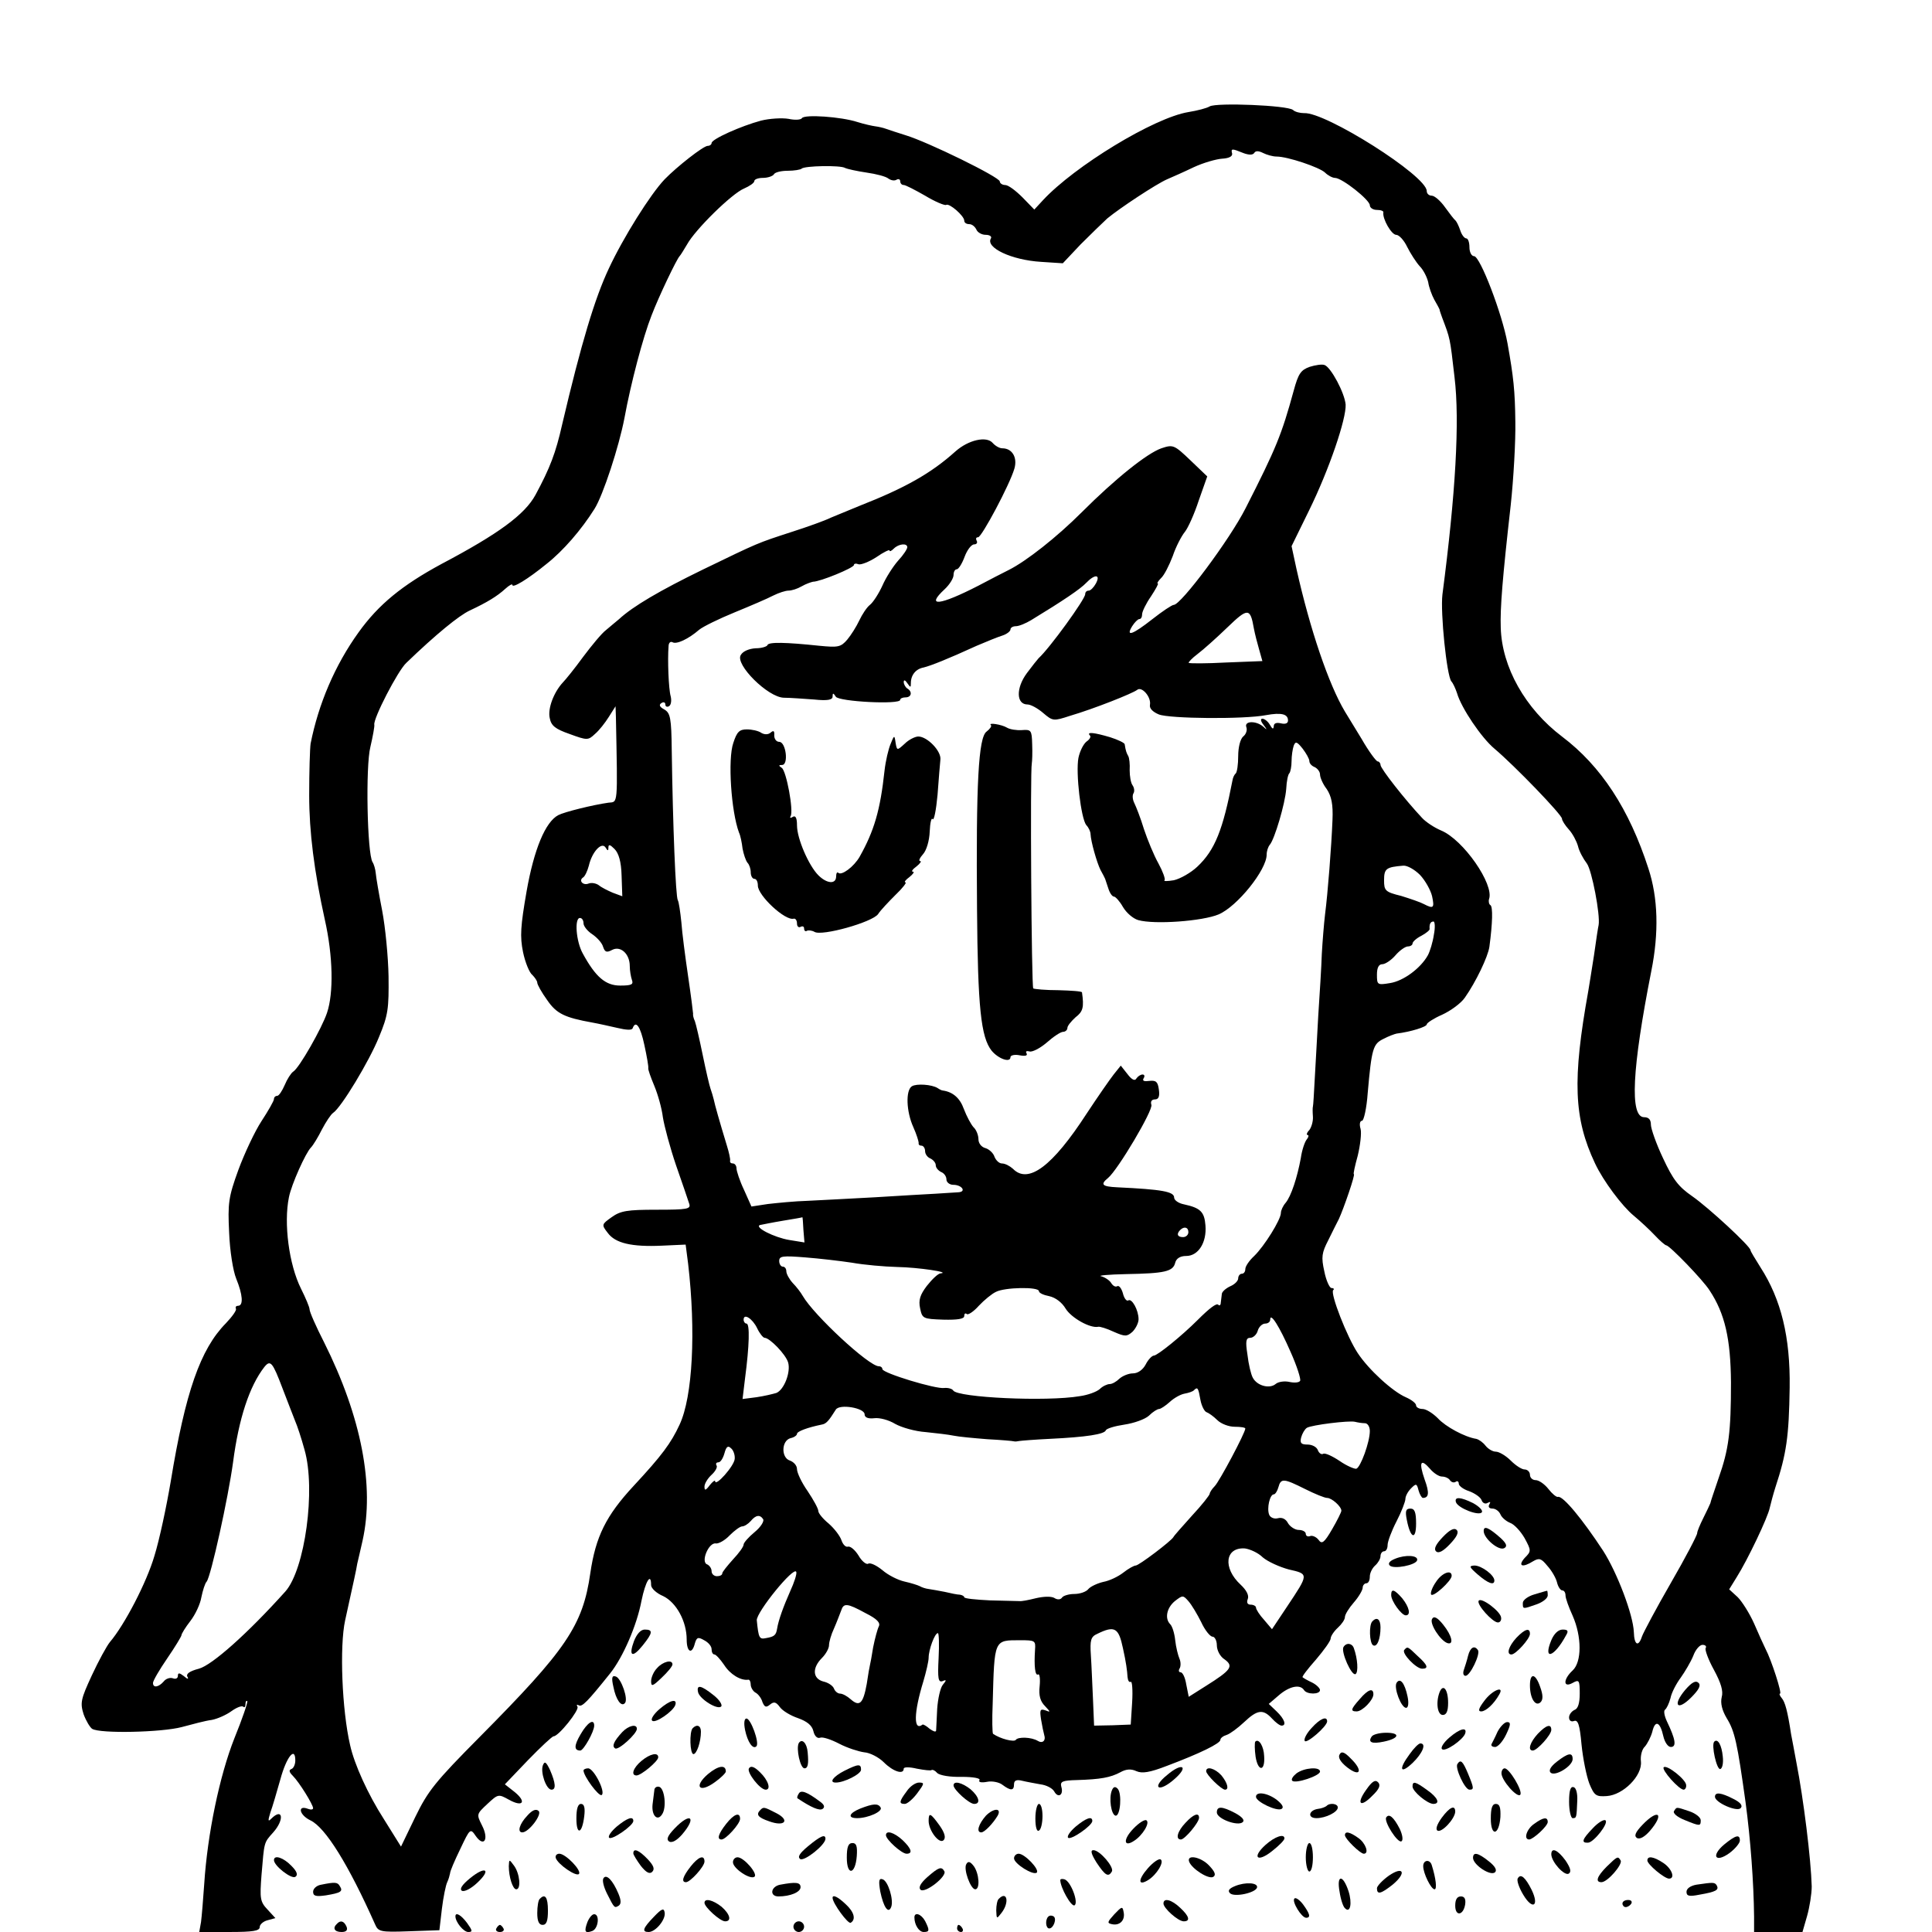 <?xml version="1.0" standalone="no"?>
<!DOCTYPE svg PUBLIC "-//W3C//DTD SVG 20010904//EN"
 "http://www.w3.org/TR/2001/REC-SVG-20010904/DTD/svg10.dtd">
<svg version="1.0" xmlns="http://www.w3.org/2000/svg"
 width="543pt" height="543pt" viewBox="0 0 543 543"
 preserveAspectRatio="xMidYMid meet">
<g transform="translate(0,543) scale(0.1,-0.1)"
fill="#000000" stroke="none">
<path d="M3400 5131 c-8 -5 -35 -12 -60 -16 -97 -16 -320 -152 -409 -248 l-24
-26 -33 34 c-19 19 -40 35 -49 35 -8 0 -15 5 -15 10 0 12 -202 111 -265 130
-22 7 -47 15 -55 18 -8 3 -22 6 -30 7 -8 1 -31 6 -50 12 -46 15 -149 22 -156
11 -3 -5 -20 -6 -38 -2 -18 3 -53 1 -77 -5 -56 -15 -139 -52 -139 -63 0 -4 -5
-8 -11 -8 -12 0 -86 -58 -121 -94 -40 -42 -116 -163 -157 -251 -39 -83 -77
-208 -131 -438 -18 -80 -34 -122 -75 -198 -30 -55 -103 -109 -264 -194 -111
-60 -177 -114 -233 -192 -67 -93 -113 -202 -135 -313 -2 -14 -4 -79 -4 -145 0
-103 14 -214 44 -350 23 -102 25 -206 6 -262 -14 -42 -78 -155 -95 -165 -6 -4
-17 -21 -24 -38 -7 -16 -16 -30 -21 -30 -5 0 -9 -4 -9 -9 0 -5 -16 -33 -35
-62 -19 -29 -48 -91 -65 -137 -28 -77 -30 -94 -26 -176 2 -52 11 -108 20 -130
18 -44 21 -76 5 -76 -5 0 -8 -3 -6 -8 3 -4 -10 -22 -28 -41 -72 -73 -114 -194
-155 -444 -12 -71 -32 -165 -46 -210 -22 -75 -84 -194 -125 -242 -9 -11 -32
-53 -51 -94 -31 -67 -33 -77 -23 -109 7 -19 18 -37 24 -41 22 -14 196 -10 252
5 30 8 67 18 84 20 16 3 41 14 56 25 14 10 29 16 33 12 3 -3 6 0 6 7 0 7 2 11
5 9 2 -3 -14 -50 -36 -104 -42 -106 -76 -270 -85 -410 -3 -44 -7 -92 -9 -107
l-5 -28 85 0 c66 0 85 3 85 14 0 7 10 16 22 19 l22 6 -22 24 c-21 22 -22 31
-17 97 8 94 6 90 33 120 32 36 27 71 -6 38 -9 -9 -9 -5 -2 18 6 16 18 58 28
93 17 63 42 94 42 53 0 -11 -5 -22 -11 -24 -8 -3 -6 -9 4 -19 18 -18 57 -81
57 -91 0 -4 -6 -5 -14 -2 -31 12 -25 -17 6 -32 43 -20 108 -126 182 -292 9
-21 14 -23 95 -20 l86 3 7 60 c4 33 11 67 15 75 4 8 7 20 8 25 0 6 13 36 29
69 27 57 28 58 43 36 23 -33 38 -10 18 29 -16 32 -16 32 15 61 30 28 31 28 60
12 39 -22 51 -7 17 21 l-28 22 65 68 c36 37 68 67 72 67 14 0 73 74 67 83 -3
6 -2 7 4 4 9 -5 24 10 88 90 36 45 75 135 88 204 11 54 27 81 27 44 0 -9 15
-23 34 -31 37 -18 66 -71 66 -122 0 -36 15 -43 23 -11 5 17 9 19 26 9 12 -6
21 -17 21 -25 0 -8 3 -15 8 -15 4 0 16 -13 27 -29 17 -27 47 -45 68 -42 4 1 7
-6 7 -14 0 -7 6 -18 13 -22 8 -4 17 -16 20 -27 6 -14 10 -16 21 -7 11 9 17 8
28 -7 7 -10 30 -24 51 -31 25 -9 39 -20 43 -36 3 -14 11 -22 19 -19 7 3 31 -5
54 -17 23 -12 55 -22 70 -24 16 -1 41 -14 55 -28 26 -26 56 -36 56 -18 0 5 16
5 37 0 21 -4 39 -6 41 -4 3 2 10 -1 16 -8 7 -7 37 -12 69 -11 33 0 53 -4 50
-9 -4 -6 5 -8 21 -5 14 3 34 -1 43 -8 24 -18 33 -17 33 1 0 11 7 14 23 10 12
-3 35 -7 51 -10 17 -2 34 -11 39 -20 11 -20 27 -10 20 13 -4 15 3 18 44 19 66
2 94 7 122 22 16 9 30 10 45 3 16 -7 37 -4 86 15 93 35 150 63 150 73 0 5 8
11 18 14 9 3 31 19 49 36 37 35 53 37 78 10 10 -11 22 -20 27 -20 15 0 8 19
-14 40 l-22 21 28 24 c30 26 60 32 71 15 8 -13 45 -13 45 0 0 5 -10 15 -22 21
-13 6 -25 13 -27 15 -2 2 15 24 38 50 22 26 41 52 41 59 0 6 9 20 20 30 11 10
20 23 20 30 0 7 11 25 25 41 14 16 25 35 25 42 0 6 5 12 10 12 6 0 10 8 10 19
0 10 7 24 15 31 8 7 15 19 15 26 0 8 5 14 10 14 6 0 10 8 10 18 0 9 11 39 25
66 14 27 25 56 25 63 0 8 7 21 16 30 14 14 16 14 21 -6 3 -11 9 -21 12 -21 17
0 19 14 5 52 -17 49 -11 60 15 30 10 -12 25 -22 34 -22 9 0 19 -5 22 -10 4 -6
11 -8 16 -5 5 4 9 1 9 -5 0 -6 13 -16 29 -21 16 -6 32 -17 35 -25 3 -9 11 -12
17 -8 8 4 9 3 5 -4 -4 -7 -1 -12 9 -12 8 0 18 -7 22 -16 3 -8 15 -19 27 -24
12 -4 30 -24 41 -43 19 -35 19 -37 0 -56 -20 -23 -6 -28 24 -9 17 10 23 8 40
-13 12 -13 24 -34 27 -46 3 -13 10 -23 15 -23 5 0 9 -6 9 -14 0 -8 9 -33 20
-57 26 -59 26 -130 0 -154 -27 -25 -27 -50 0 -35 18 10 20 8 20 -30 0 -27 -5
-43 -15 -46 -8 -4 -15 -13 -15 -21 0 -9 6 -13 14 -10 11 4 16 -10 21 -66 4
-40 14 -89 22 -110 14 -34 19 -37 49 -35 46 3 100 57 96 97 -2 16 3 35 11 42
7 8 17 27 21 42 8 34 22 28 31 -13 4 -17 13 -30 21 -30 17 0 13 22 -11 72 -7
15 -10 30 -5 33 4 3 11 17 15 32 3 16 17 42 29 58 12 17 28 44 35 61 6 17 18
31 26 31 8 0 12 -4 9 -9 -3 -4 7 -32 23 -61 20 -37 27 -60 22 -77 -4 -17 1
-37 14 -59 23 -37 30 -71 53 -236 14 -104 23 -226 24 -322 l0 -43 68 0 68 0
13 45 c7 25 13 62 13 83 -2 76 -23 246 -43 348 -5 28 -12 64 -15 80 -10 66
-17 90 -26 101 -6 7 -8 13 -5 13 6 0 -24 94 -41 126 -5 10 -20 43 -32 71 -13
29 -34 62 -46 74 l-24 22 21 34 c31 49 88 169 93 195 3 13 10 39 16 58 31 94
38 142 40 280 2 142 -24 248 -82 338 -15 24 -28 45 -28 48 0 11 -118 120 -164
152 -39 27 -54 47 -82 107 -19 40 -34 83 -34 94 0 14 -6 21 -19 21 -41 0 -34
136 20 410 22 109 19 207 -8 289 -54 167 -133 288 -243 371 -103 78 -169 195
-172 306 -2 54 5 141 28 344 8 74 14 180 13 235 -1 87 -5 125 -22 220 -15 83
-77 245 -94 245 -7 0 -13 11 -13 25 0 14 -4 25 -9 25 -5 0 -13 10 -17 23 -4
12 -10 24 -13 27 -4 3 -17 20 -30 38 -12 17 -29 32 -37 32 -8 0 -14 6 -14 13
0 43 -285 223 -345 219 -10 0 -25 3 -31 9 -16 13 -214 21 -234 10z m94 -131
c16 -6 27 -6 31 0 4 7 13 6 25 0 10 -5 27 -10 38 -10 31 0 120 -30 136 -45 8
-8 21 -15 28 -15 20 0 98 -62 98 -77 0 -7 9 -13 20 -13 11 0 19 -3 18 -7 -3
-18 23 -63 36 -63 8 0 22 -15 31 -34 9 -18 25 -43 35 -54 11 -11 21 -32 24
-45 2 -14 10 -36 17 -49 7 -12 14 -25 15 -28 0 -3 4 -13 7 -22 23 -61 22 -55
35 -168 15 -123 3 -328 -34 -611 -6 -51 12 -227 25 -244 5 -5 12 -21 16 -33
12 -42 69 -126 105 -156 58 -49 190 -186 190 -197 0 -5 9 -19 19 -30 11 -12
22 -33 26 -47 3 -14 15 -36 25 -49 14 -19 38 -144 33 -173 -1 -3 -7 -41 -13
-85 -7 -44 -14 -89 -16 -100 -45 -250 -41 -358 19 -485 23 -49 76 -120 109
-147 18 -15 45 -40 59 -55 14 -15 29 -28 32 -28 9 0 104 -98 122 -127 43 -65
59 -136 60 -258 0 -140 -6 -188 -35 -270 -11 -33 -22 -64 -23 -70 -2 -5 -11
-24 -20 -42 -9 -18 -17 -37 -17 -42 0 -6 -33 -69 -74 -140 -41 -71 -77 -139
-81 -150 -10 -31 -22 -25 -23 12 -2 49 -47 167 -86 228 -59 90 -113 155 -127
152 -4 -2 -17 9 -27 22 -11 14 -27 25 -36 25 -9 0 -16 7 -16 15 0 8 -7 15 -15
15 -8 0 -25 11 -39 25 -14 14 -33 25 -42 25 -9 0 -22 8 -29 17 -7 9 -18 17
-26 19 -32 5 -86 34 -108 58 -14 14 -33 26 -43 26 -10 0 -18 5 -18 10 0 6 -13
16 -29 23 -37 16 -104 77 -135 124 -30 45 -78 168 -69 177 4 3 1 6 -5 6 -5 0
-15 21 -20 47 -9 40 -7 52 11 87 11 23 25 50 30 60 13 28 47 126 42 126 -2 0
3 23 11 52 7 29 11 63 8 75 -4 13 -2 23 4 23 5 0 13 35 16 78 11 125 15 138
44 152 15 8 32 14 37 15 40 5 85 19 85 26 0 4 20 17 43 27 24 11 53 32 64 48
31 44 65 115 69 143 9 67 10 112 3 117 -4 2 -6 10 -4 17 15 41 -72 167 -135
193 -19 8 -43 24 -53 35 -48 51 -117 139 -117 149 0 5 -4 10 -8 10 -4 0 -25
28 -45 63 -21 34 -42 69 -47 77 -46 77 -98 231 -136 400 l-14 65 49 100 c57
116 105 258 103 298 -3 33 -41 104 -59 111 -7 3 -26 0 -42 -5 -25 -9 -32 -19
-45 -67 -34 -124 -49 -161 -135 -330 -45 -89 -182 -272 -202 -272 -5 0 -32
-18 -60 -40 -56 -44 -76 -51 -57 -20 7 11 16 20 20 20 5 0 8 6 8 14 0 7 11 30
25 50 13 20 22 36 19 36 -3 0 1 7 9 15 9 8 23 36 33 62 9 27 25 57 34 68 9 11
27 51 39 88 l24 68 -47 45 c-46 44 -49 45 -82 34 -40 -14 -129 -85 -224 -180
-69 -69 -155 -137 -205 -162 -16 -8 -55 -28 -85 -44 -109 -56 -150 -61 -95
-10 14 13 25 31 25 40 0 9 4 16 9 16 5 0 15 16 22 35 7 19 19 35 27 35 7 0 10
5 7 10 -3 6 -2 10 4 10 10 0 89 148 102 193 9 31 -6 57 -34 57 -8 0 -20 7 -27
15 -17 20 -68 9 -105 -24 -68 -61 -140 -102 -270 -153 -27 -11 -63 -26 -80
-33 -16 -8 -66 -26 -110 -40 -98 -32 -91 -29 -250 -106 -121 -59 -196 -103
-235 -139 -10 -8 -26 -22 -37 -31 -12 -9 -40 -43 -64 -75 -24 -33 -50 -65 -57
-72 -26 -28 -43 -74 -37 -100 4 -22 16 -31 56 -45 49 -18 52 -18 71 0 12 10
29 32 39 48 l19 30 1 -30 c5 -254 6 -238 -21 -241 -43 -6 -124 -26 -141 -35
-36 -19 -68 -95 -89 -214 -17 -98 -19 -127 -10 -171 6 -29 18 -58 26 -64 7 -7
14 -17 14 -22 0 -5 12 -27 28 -49 26 -38 49 -49 127 -63 17 -3 48 -10 70 -15
25 -6 41 -7 43 -1 9 24 22 5 33 -47 7 -32 12 -61 11 -65 -1 -4 7 -26 17 -50
10 -24 21 -63 24 -88 4 -25 20 -85 37 -135 17 -49 34 -98 37 -108 5 -15 -4
-17 -92 -17 -82 0 -101 -3 -126 -21 -28 -20 -29 -21 -11 -44 21 -29 67 -40
153 -36 l66 3 7 -54 c22 -189 13 -373 -24 -452 -24 -52 -50 -87 -129 -172 -78
-84 -107 -143 -122 -246 -21 -147 -68 -215 -310 -459 -126 -127 -146 -152
-182 -226 l-40 -83 -48 77 c-45 70 -83 154 -95 208 -23 99 -30 278 -14 351 25
114 31 140 34 159 3 11 9 40 15 65 34 153 -3 347 -108 557 -23 45 -41 86 -41
93 0 6 -11 32 -24 58 -34 68 -49 184 -34 257 7 36 47 125 62 140 6 6 20 29 31
51 11 21 25 42 31 46 23 15 102 146 129 213 26 62 28 81 27 171 -1 55 -9 138
-18 185 -9 46 -17 93 -18 105 -1 11 -5 25 -9 31 -15 24 -20 269 -6 324 7 30
12 58 11 62 -4 16 66 152 90 174 83 80 148 133 178 147 49 23 77 40 100 61 11
10 20 15 20 11 0 -10 42 15 96 59 47 37 98 96 135 155 24 38 69 176 84 255 18
98 52 227 76 288 21 55 71 159 79 167 3 3 12 18 21 33 23 42 126 143 160 157
16 7 29 16 29 21 0 5 11 9 24 9 14 0 28 5 31 10 3 6 21 10 39 10 18 0 36 3 39
6 8 8 109 10 122 2 6 -3 33 -9 60 -13 28 -4 55 -11 62 -17 7 -5 17 -7 23 -3 5
3 10 1 10 -4 0 -6 4 -11 10 -11 5 0 32 -14 60 -30 28 -17 55 -28 59 -26 9 6
51 -31 51 -44 0 -6 6 -10 14 -10 8 0 16 -7 20 -15 3 -8 15 -15 26 -15 12 0 18
-5 15 -10 -16 -26 58 -61 141 -66 l61 -4 50 53 c28 28 62 61 75 73 35 29 138
97 168 110 14 6 48 21 75 34 28 13 64 23 80 24 18 1 29 6 28 14 -4 15 -1 15
31 2z m-944 -1108 c0 -5 -11 -22 -26 -38 -14 -16 -34 -47 -44 -70 -10 -22 -26
-47 -35 -54 -9 -7 -22 -27 -30 -44 -8 -17 -23 -41 -34 -54 -18 -21 -26 -22
-78 -17 -95 10 -143 11 -146 2 -1 -4 -16 -9 -33 -9 -18 -1 -36 -8 -42 -19 -17
-26 76 -119 121 -120 18 0 56 -3 85 -5 38 -4 52 -1 52 8 0 11 2 11 9 0 8 -14
181 -23 181 -9 0 4 7 7 15 7 17 0 20 16 5 25 -5 3 -10 12 -10 18 0 7 4 6 10
-3 9 -13 10 -13 10 0 0 23 14 40 36 44 20 5 66 23 149 61 28 12 60 25 73 29
12 4 22 12 22 17 0 5 7 9 15 9 9 0 28 8 43 17 92 56 139 88 155 105 24 25 41
24 27 -2 -6 -11 -15 -20 -20 -20 -6 0 -10 -4 -10 -10 0 -14 -100 -152 -131
-180 -3 -3 -18 -22 -33 -42 -31 -42 -30 -88 2 -88 9 0 29 -11 44 -24 27 -23
29 -23 75 -8 68 20 176 63 189 73 13 11 40 -20 36 -42 -2 -10 8 -20 25 -27 30
-12 239 -14 301 -2 44 8 62 3 62 -15 0 -8 -7 -11 -20 -8 -13 3 -20 0 -20 -8
-1 -10 -4 -8 -11 4 -5 9 -15 17 -21 17 -6 0 -5 -7 3 -17 11 -15 11 -16 -1 -5
-20 17 -54 16 -47 -2 3 -8 -1 -20 -9 -26 -8 -7 -14 -30 -14 -55 0 -23 -3 -45
-7 -49 -4 -3 -8 -12 -9 -19 -27 -139 -49 -196 -99 -243 -18 -17 -48 -34 -66
-38 -18 -3 -30 -3 -26 0 3 3 -5 25 -17 47 -13 23 -31 67 -41 97 -9 30 -22 63
-27 73 -5 10 -6 22 -2 28 3 5 2 15 -3 22 -5 7 -8 26 -8 42 1 17 -1 35 -4 40
-5 9 -7 14 -10 33 0 4 -19 13 -41 20 -44 13 -67 16 -57 5 4 -3 0 -11 -9 -17
-9 -7 -19 -27 -23 -46 -8 -42 7 -170 22 -189 7 -7 12 -19 12 -25 1 -22 18 -81
28 -101 6 -11 12 -22 13 -25 1 -3 5 -15 9 -27 4 -13 11 -23 16 -23 4 0 16 -13
25 -29 10 -17 29 -33 43 -37 46 -13 181 -3 226 16 52 22 135 125 135 168 0 10
4 22 9 28 13 15 43 115 46 157 1 21 5 41 9 44 3 4 6 19 6 34 0 15 3 34 6 43 5
13 9 12 25 -8 10 -13 19 -29 19 -35 0 -7 7 -14 15 -17 8 -4 15 -13 15 -21 0
-8 8 -27 19 -41 13 -20 18 -42 16 -87 -3 -74 -13 -204 -21 -266 -3 -25 -7 -75
-9 -110 -1 -35 -6 -113 -10 -174 -3 -60 -8 -141 -10 -180 -2 -38 -4 -72 -5
-75 -1 -3 -1 -15 0 -28 1 -13 -4 -30 -10 -38 -7 -7 -9 -14 -5 -14 4 0 3 -6 -2
-12 -6 -7 -14 -31 -17 -53 -10 -54 -27 -107 -43 -126 -7 -8 -13 -21 -13 -28 0
-19 -47 -94 -75 -121 -14 -13 -25 -29 -25 -37 0 -7 -4 -13 -10 -13 -5 0 -10
-6 -10 -13 0 -7 -10 -17 -22 -22 -13 -6 -24 -16 -24 -22 -1 -7 -2 -18 -3 -25
0 -6 -4 -9 -7 -5 -5 5 -24 -9 -58 -43 -44 -44 -113 -100 -123 -100 -5 0 -16
-11 -23 -25 -8 -15 -22 -25 -36 -25 -12 0 -29 -7 -38 -15 -8 -8 -20 -15 -27
-15 -7 0 -20 -6 -28 -14 -9 -8 -34 -17 -56 -20 -94 -16 -344 -4 -356 16 -3 5
-15 8 -25 7 -23 -4 -174 42 -174 53 0 4 -4 8 -10 8 -28 0 -183 144 -214 198
-5 9 -18 26 -28 36 -10 11 -18 26 -18 33 0 7 -4 13 -10 13 -5 0 -10 7 -10 16
0 14 10 15 73 10 39 -3 99 -10 132 -15 33 -6 90 -11 127 -12 58 -1 153 -15
121 -18 -7 -1 -23 -16 -38 -35 -19 -25 -24 -40 -19 -63 6 -29 8 -30 65 -32 40
-1 59 2 59 10 0 7 3 9 7 6 3 -4 19 6 34 23 15 16 37 34 48 39 24 13 121 15
121 2 0 -5 13 -11 29 -14 18 -4 36 -18 46 -35 16 -26 69 -56 92 -51 4 1 24 -5
43 -14 32 -14 37 -14 53 0 9 9 17 25 17 35 0 26 -19 60 -29 53 -5 -3 -12 7
-15 20 -4 14 -11 23 -16 20 -5 -3 -12 1 -17 9 -4 7 -17 16 -28 19 -11 2 21 5
70 6 108 2 132 7 138 32 3 12 14 19 31 19 34 0 58 38 54 86 -3 38 -14 49 -60
59 -16 3 -28 12 -28 19 0 17 -34 23 -160 29 -43 2 -48 8 -26 26 28 23 128 192
122 206 -3 9 1 15 10 15 10 0 14 8 11 28 -3 22 -8 26 -27 24 -14 -2 -20 0 -16
7 4 6 3 11 -3 11 -5 0 -13 -5 -17 -11 -4 -8 -13 -4 -25 12 l-19 24 -20 -25
c-11 -14 -45 -63 -76 -110 -96 -148 -164 -199 -207 -155 -9 8 -22 15 -31 15
-8 0 -17 9 -21 19 -3 10 -15 21 -25 24 -12 3 -20 14 -20 25 0 11 -6 27 -14 34
-7 8 -19 30 -27 51 -11 31 -31 48 -59 52 -3 0 -9 3 -15 7 -16 10 -59 13 -72 5
-18 -11 -16 -71 4 -115 9 -20 15 -40 15 -44 -1 -5 2 -8 8 -8 5 0 10 -7 10 -15
0 -9 7 -18 15 -21 8 -4 15 -12 15 -19 0 -7 7 -15 15 -19 8 -3 15 -12 15 -21 0
-8 9 -15 19 -15 25 0 38 -20 14 -21 -10 -1 -38 -2 -63 -4 -25 -1 -101 -6 -170
-10 -69 -4 -154 -8 -190 -10 -36 -1 -86 -6 -112 -9 l-46 -7 -21 47 c-12 25
-21 53 -21 60 0 8 -5 14 -10 14 -6 0 -9 3 -8 8 1 4 -3 23 -9 42 -21 69 -34
115 -37 130 -2 8 -6 22 -9 30 -3 8 -13 51 -22 95 -9 44 -19 87 -22 95 -4 8 -6
18 -5 21 0 3 -6 51 -14 105 -8 54 -17 123 -19 152 -3 29 -7 57 -10 62 -6 9
-14 211 -17 420 -1 93 -4 106 -21 116 -13 7 -16 13 -8 18 6 4 11 2 11 -4 0 -6
5 -8 10 -5 6 3 8 16 5 28 -6 21 -9 104 -6 140 0 10 5 15 11 12 11 -7 45 9 75
35 11 9 56 31 100 49 44 18 93 39 108 47 16 8 35 14 43 14 9 0 25 5 37 12 12
7 27 12 32 13 20 0 115 39 115 47 0 4 6 5 13 2 7 -2 30 7 50 20 20 14 37 22
37 19 0 -4 5 -2 12 5 14 14 38 16 38 4z m974 -228 c3 -16 10 -43 15 -60 l9
-32 -102 -4 c-55 -3 -103 -3 -105 -1 -2 1 9 13 25 25 16 12 54 46 84 75 57 55
64 55 74 -3z m-1814 -616 c0 10 5 8 17 -4 12 -12 19 -36 20 -75 l2 -58 -27 10
c-14 6 -32 15 -39 21 -7 5 -19 8 -28 5 -16 -7 -30 8 -16 17 5 3 12 18 16 33 9
39 36 68 47 51 6 -10 8 -10 8 0z m2281 -77 c15 -16 30 -43 34 -60 7 -33 4 -36
-23 -22 -9 5 -38 15 -64 23 -45 11 -48 15 -48 44 0 33 6 37 54 41 11 1 32 -11
47 -26z m-2351 -136 c0 -8 11 -22 25 -31 13 -9 27 -24 30 -35 5 -15 10 -17 25
-9 24 13 50 -11 50 -45 0 -13 3 -30 6 -39 5 -13 -1 -16 -33 -16 -41 0 -69 24
-105 90 -19 34 -24 100 -8 100 6 0 10 -7 10 -15z m2390 -32 c-3 -21 -11 -47
-17 -58 -20 -36 -68 -72 -106 -78 -36 -6 -37 -5 -37 24 0 19 5 29 15 29 8 0
25 11 37 25 12 14 28 25 35 25 7 0 13 4 13 8 0 5 11 15 25 22 13 7 24 16 23
19 -1 13 2 21 11 21 4 0 5 -17 1 -37z m-1772 -829 l3 -36 -43 7 c-42 7 -99 36
-82 42 5 1 34 7 64 12 30 5 55 9 55 10 1 0 2 -15 3 -35z m1082 -7 c0 -8 -7
-14 -15 -14 -16 0 -19 9 -8 20 11 11 23 8 23 -6z m-1212 -270 c7 -15 17 -27
21 -27 14 0 59 -46 66 -69 8 -27 -11 -77 -33 -86 -10 -3 -35 -9 -56 -12 l-39
-5 7 58 c12 91 14 154 4 154 -4 0 -8 5 -8 11 0 19 25 3 38 -24z m1499 -66 c18
-40 30 -78 27 -82 -3 -5 -16 -6 -30 -3 -13 3 -31 1 -39 -6 -17 -14 -52 -5 -64
18 -5 9 -12 38 -15 65 -6 38 -4 47 8 47 8 0 18 9 21 20 3 11 13 20 21 20 8 0
14 5 14 11 0 22 26 -19 57 -90z m-2833 -103 c15 -40 32 -82 36 -93 5 -11 17
-47 26 -80 32 -112 1 -336 -54 -398 -106 -118 -206 -207 -243 -217 -27 -7 -37
-15 -32 -23 4 -7 0 -7 -10 2 -13 10 -17 10 -17 1 0 -7 -6 -10 -14 -7 -8 3 -20
-1 -26 -9 -14 -16 -30 -19 -30 -4 0 6 18 37 40 69 22 32 40 62 40 65 0 4 11
22 25 40 14 18 28 48 31 67 4 19 10 39 15 44 12 16 60 233 74 335 16 123 46
214 88 268 17 21 23 14 51 -60z m2580 -33 c3 -16 11 -32 17 -34 6 -2 20 -12
30 -22 11 -11 33 -19 49 -19 17 0 30 -2 30 -5 0 -12 -73 -149 -86 -162 -8 -8
-14 -18 -14 -21 0 -4 -22 -32 -50 -62 -27 -30 -51 -57 -52 -60 -6 -11 -97 -80
-106 -80 -5 0 -21 -9 -35 -20 -14 -11 -39 -23 -56 -26 -17 -4 -36 -13 -42 -20
-6 -8 -24 -14 -40 -14 -15 0 -31 -5 -34 -10 -4 -6 -13 -7 -22 -1 -9 5 -31 4
-52 -1 -20 -5 -40 -9 -46 -8 -5 0 -43 1 -82 2 -40 2 -73 5 -73 9 0 3 -6 6 -12
7 -7 0 -26 4 -43 8 -16 3 -37 7 -45 8 -9 1 -20 5 -25 8 -6 3 -25 9 -43 13 -18
4 -46 18 -62 32 -16 13 -34 22 -40 18 -5 -3 -18 7 -27 23 -10 16 -23 27 -30
25 -6 -2 -14 6 -18 18 -4 12 -20 33 -36 47 -16 13 -29 29 -29 35 0 7 -14 32
-30 56 -17 24 -30 52 -30 62 0 10 -9 20 -20 24 -25 8 -24 56 2 63 10 2 18 8
18 12 0 7 30 18 69 26 13 2 20 10 40 42 10 17 81 5 81 -13 0 -9 10 -13 27 -11
15 2 41 -5 59 -16 18 -10 56 -21 86 -23 29 -3 64 -7 78 -10 14 -3 57 -7 95
-10 39 -2 72 -5 75 -6 3 -1 10 0 15 1 6 1 44 4 85 6 104 5 154 13 158 24 2 5
25 12 52 16 27 4 58 15 69 25 11 11 24 19 29 19 4 0 18 9 30 20 12 11 30 21
41 23 11 2 24 6 27 10 10 10 12 6 18 -28z m462 -65 c8 0 14 -10 14 -22 0 -31
-26 -102 -38 -106 -5 -1 -27 8 -47 22 -21 14 -41 23 -46 20 -5 -3 -12 2 -15
10 -3 9 -16 16 -29 16 -18 0 -22 4 -18 20 3 11 10 23 16 27 13 8 118 21 135
17 8 -2 20 -4 28 -4z m-1771 -100 c-1 -20 -55 -80 -55 -63 0 4 -7 -1 -15 -11
-12 -16 -15 -16 -15 -4 0 8 9 23 20 33 11 10 17 22 14 26 -3 5 -1 9 5 9 6 0
13 11 17 25 5 19 10 23 18 15 7 -5 12 -19 11 -30z m1603 -85 c28 -14 55 -25
62 -25 13 0 40 -24 40 -36 0 -4 -12 -28 -26 -52 -22 -38 -29 -43 -38 -30 -6 8
-17 13 -23 11 -7 -3 -13 0 -13 6 0 6 -9 11 -20 11 -10 0 -24 9 -30 19 -6 12
-17 17 -28 14 -11 -3 -22 2 -25 10 -7 18 2 57 13 57 4 0 10 9 13 20 7 26 15
25 75 -5z m-1523 -85 c3 -6 -7 -22 -24 -36 -17 -14 -31 -30 -31 -35 0 -6 -13
-24 -30 -42 -16 -18 -30 -35 -30 -39 0 -5 -7 -8 -15 -8 -8 0 -15 6 -15 14 0 8
-6 16 -12 19 -20 6 4 63 24 59 8 -1 26 9 39 23 13 13 29 25 35 25 6 0 17 7 24
15 14 17 26 19 35 5z m1404 -107 c14 -12 47 -27 73 -34 57 -13 57 -12 -5 -105
l-42 -63 -22 26 c-13 14 -23 30 -23 35 0 4 -7 8 -15 8 -9 0 -12 6 -8 16 4 10
-4 25 -20 40 -51 47 -44 106 12 102 14 -2 37 -12 50 -25z m-1328 -95 c-19 -43
-33 -81 -37 -106 -3 -18 -8 -22 -31 -26 -19 -4 -21 0 -26 50 -2 22 105 154
111 136 2 -6 -6 -30 -17 -54z m1155 -87 c10 -22 25 -41 32 -41 6 0 12 -11 12
-24 0 -14 9 -32 22 -40 26 -19 18 -30 -52 -74 l-49 -31 -7 35 c-3 19 -10 34
-16 34 -5 0 -6 5 -3 10 4 6 4 19 0 28 -4 9 -10 33 -12 52 -2 19 -8 39 -14 45
-16 16 -10 46 13 65 22 17 23 17 38 0 9 -10 25 -37 36 -59z m-943 25 c32 -16
42 -27 37 -37 -4 -8 -11 -34 -16 -59 -4 -25 -8 -47 -9 -50 -1 -3 -5 -26 -9
-53 -10 -55 -20 -65 -45 -43 -10 9 -23 16 -30 16 -6 0 -14 6 -17 14 -3 8 -16
17 -30 20 -30 8 -32 38 -4 66 11 11 20 27 20 36 0 9 6 30 14 47 8 18 16 40 20
50 7 22 16 22 69 -7z m723 -98 c9 -40 12 -64 13 -81 1 -10 4 -16 9 -14 4 3 6
-23 4 -57 l-4 -63 -51 -2 -52 -1 -3 72 c-2 40 -4 96 -6 125 -3 44 0 53 18 61
49 24 60 17 72 -40z m-518 -28 c-3 -58 -1 -69 11 -65 11 5 12 3 1 -10 -7 -8
-14 -39 -16 -68 -1 -28 -3 -56 -3 -61 -1 -5 -8 -2 -18 5 -9 8 -18 13 -20 12
-26 -20 -25 33 2 121 8 27 15 57 15 67 0 22 17 69 26 69 3 0 4 -32 2 -70z
m271 23 c-3 -45 0 -75 9 -69 4 2 6 -13 4 -33 -3 -27 2 -43 15 -56 16 -17 16
-18 1 -12 -15 5 -16 1 -12 -26 3 -18 7 -37 9 -44 5 -15 -5 -24 -18 -16 -18 11
-56 12 -62 3 -5 -7 -44 3 -64 17 -2 1 -3 40 -1 85 5 182 3 178 78 178 41 0 43
-1 41 -27z"/>
<path d="M2785 3392 c3 -3 -3 -11 -12 -18 -23 -16 -30 -145 -27 -499 2 -277
11 -360 41 -398 19 -23 53 -35 53 -18 0 5 12 8 26 5 16 -3 23 -1 19 6 -3 5 0
7 8 5 7 -3 29 8 48 24 19 17 40 31 47 31 6 0 12 5 12 11 0 6 11 19 23 30 21
16 24 28 18 70 -1 3 -30 5 -66 6 -36 0 -68 3 -71 5 -5 5 -9 612 -4 633 1 6 2
29 1 53 -1 40 -3 42 -29 40 -15 -1 -34 2 -42 7 -15 9 -54 15 -45 7z"/>
<path d="M2061 3342 c-16 -46 -6 -193 16 -252 4 -8 8 -28 10 -45 3 -16 9 -34
14 -40 5 -5 9 -17 9 -27 0 -10 5 -18 10 -18 6 0 10 -8 10 -19 0 -28 77 -100
101 -93 5 1 9 -5 9 -14 0 -8 5 -12 10 -9 6 3 10 1 10 -5 0 -6 4 -9 8 -6 4 2
14 1 21 -3 20 -13 163 27 179 50 7 11 30 35 49 54 20 19 32 35 28 35 -5 0 0 7
11 15 10 8 15 15 10 15 -6 0 -1 7 10 15 10 8 15 15 10 15 -5 0 -1 9 8 19 10
11 18 38 19 64 1 25 5 40 8 35 4 -6 10 25 14 68 3 43 7 88 8 99 3 24 -37 65
-62 65 -9 0 -27 -9 -38 -20 -22 -20 -22 -20 -26 3 -3 22 -4 21 -14 -4 -6 -14
-14 -48 -17 -75 -12 -111 -29 -169 -70 -242 -16 -28 -51 -54 -60 -45 -3 3 -6
-1 -6 -10 0 -23 -26 -21 -50 3 -27 27 -60 103 -60 140 0 21 -4 29 -12 24 -6
-4 -9 -3 -6 2 9 15 -12 128 -25 136 -9 6 -9 8 1 8 19 0 11 65 -8 65 -8 0 -14
8 -14 18 1 13 -2 15 -10 8 -7 -6 -17 -6 -26 -1 -8 6 -27 10 -41 10 -21 0 -28
-7 -38 -38z"/>
<path d="M4092 1208 c6 -17 66 -40 73 -28 3 5 -8 16 -24 25 -36 18 -54 19 -49
3z"/>
<path d="M3954 1158 c10 -52 26 -58 26 -10 0 32 -4 42 -16 42 -13 0 -15 -7
-10 -32z"/>
<path d="M4055 1110 c-19 -20 -26 -33 -19 -40 7 -7 20 0 39 20 19 20 26 33 19
40 -7 7 -20 0 -39 -20z"/>
<path d="M4170 1127 c0 -21 43 -57 58 -48 9 5 6 13 -10 28 -34 30 -48 36 -48
20z"/>
<path d="M3921 1049 c-15 -6 -21 -13 -15 -19 11 -11 74 1 77 15 3 14 -33 16
-62 4z"/>
<path d="M4153 1005 c29 -25 47 -32 47 -17 0 15 -36 42 -56 42 -16 -1 -15 -4
9 -25z"/>
<path d="M4036 984 c-10 -14 -16 -30 -14 -35 4 -11 58 38 58 52 0 19 -28 8
-44 -17z"/>
<path d="M3910 947 c0 -17 29 -57 41 -57 15 0 10 23 -10 48 -22 25 -31 28 -31
9z"/>
<path d="M4313 949 c-18 -5 -33 -16 -33 -24 0 -18 -1 -18 39 -4 17 6 31 17 31
25 0 8 -1 14 -2 13 -2 0 -18 -5 -35 -10z"/>
<path d="M4156 931 c-7 -10 39 -61 54 -61 6 0 10 6 9 13 0 17 -56 59 -63 48z"/>
<path d="M4025 880 c-8 -13 23 -61 43 -68 19 -6 13 21 -12 52 -16 20 -26 25
-31 16z"/>
<path d="M3857 873 c-10 -10 -8 -61 2 -67 11 -7 21 17 21 50 0 23 -10 31 -23
17z"/>
<path d="M1782 818 c-16 -43 -5 -49 24 -13 29 36 30 45 6 45 -11 0 -22 -12
-30 -32z"/>
<path d="M4262 827 c-22 -24 -29 -47 -14 -47 12 0 52 44 52 58 0 18 -14 14
-38 -11z"/>
<path d="M4360 820 c-24 -58 8 -48 41 13 8 13 6 17 -9 17 -12 0 -24 -11 -32
-30z"/>
<path d="M3776 801 c-8 -13 23 -83 34 -76 8 5 6 43 -5 73 -5 14 -21 16 -29 3z"/>
<path d="M3947 793 c-9 -9 33 -53 50 -53 19 0 16 10 -13 36 -28 27 -28 27 -37
17z"/>
<path d="M4126 776 c-3 -13 -9 -31 -12 -40 -3 -9 -1 -16 5 -16 13 0 42 61 35
72 -10 15 -22 8 -28 -16z"/>
<path d="M1847 742 c-10 -10 -17 -27 -17 -37 0 -16 4 -15 30 10 17 16 30 32
30 37 0 15 -27 8 -43 -10z"/>
<path d="M1724 689 c7 -36 22 -57 32 -46 11 10 -10 70 -25 75 -11 4 -13 -3 -7
-29z"/>
<path d="M4300 693 c0 -37 16 -61 30 -47 7 7 7 20 -1 42 -13 39 -29 42 -29 5z"/>
<path d="M3925 700 c-8 -14 13 -70 27 -70 6 0 8 13 4 32 -8 38 -21 54 -31 38z"/>
<path d="M4736 680 c-36 -43 -22 -60 17 -21 22 22 28 34 21 41 -8 8 -19 2 -38
-20z"/>
<path d="M1962 674 c4 -19 55 -51 65 -40 4 4 -5 19 -22 32 -35 28 -48 30 -43
8z"/>
<path d="M4046 674 c-11 -29 -6 -64 9 -64 10 0 15 10 15 34 0 38 -14 55 -24
30z"/>
<path d="M3822 655 c-26 -29 -27 -35 -9 -35 16 0 47 32 47 48 0 19 -15 14 -38
-13z"/>
<path d="M4172 650 c-16 -21 -19 -30 -9 -30 13 0 36 21 51 48 15 26 -21 11
-42 -18z"/>
<path d="M1853 626 c-15 -13 -25 -28 -20 -32 8 -9 59 26 65 44 6 19 -15 14
-45 -12z"/>
<path d="M2094 568 c7 -34 22 -56 32 -46 9 10 -16 78 -28 78 -6 0 -8 -12 -4
-32z"/>
<path d="M3686 573 c-14 -15 -22 -31 -19 -36 5 -9 63 41 63 55 0 16 -20 8 -44
-19z"/>
<path d="M1632 556 c-19 -32 -19 -46 -1 -46 9 0 39 53 39 70 0 21 -19 9 -38
-24z"/>
<path d="M4209 563 c-7 -16 -15 -31 -17 -35 -2 -5 3 -8 10 -8 8 0 22 16 31 35
13 27 14 35 3 35 -7 0 -19 -12 -27 -27z"/>
<path d="M1749 562 c-24 -26 -30 -40 -20 -46 9 -6 61 41 61 55 0 15 -24 9 -41
-9z"/>
<path d="M1947 573 c-10 -10 -8 -73 2 -73 9 0 21 34 21 63 0 17 -11 22 -23 10z"/>
<path d="M4322 557 c-22 -24 -29 -47 -14 -47 12 0 52 44 52 58 0 18 -14 14
-38 -11z"/>
<path d="M4073 546 c-15 -13 -25 -28 -20 -32 8 -9 59 26 65 44 6 19 -15 14
-45 -12z"/>
<path d="M3855 549 c-11 -16 1 -21 34 -14 44 9 48 25 7 25 -19 0 -38 -5 -41
-11z"/>
<path d="M2245 531 c-8 -15 4 -71 16 -71 10 0 12 13 9 45 -2 26 -16 40 -25 26z"/>
<path d="M3528 535 c-2 -3 -2 -22 1 -43 7 -42 27 -41 24 2 -1 28 -15 51 -25
41z"/>
<path d="M4818 535 c-9 -9 7 -80 17 -77 6 2 9 17 7 35 -3 32 -14 52 -24 42z"/>
<path d="M3962 500 c-32 -43 -27 -58 8 -25 28 27 40 55 22 55 -5 0 -18 -13
-30 -30z"/>
<path d="M3765 499 c-5 -8 2 -21 21 -36 37 -29 46 -10 11 24 -18 19 -27 22
-32 12z"/>
<path d="M1803 481 c-23 -19 -31 -41 -14 -41 13 0 61 40 61 51 0 15 -23 10
-47 -10z"/>
<path d="M4376 479 c-18 -14 -24 -25 -18 -31 12 -12 62 18 62 38 0 20 -13 17
-44 -7z"/>
<path d="M1526 469 c-8 -19 9 -69 24 -69 13 0 12 18 -4 55 -11 23 -15 26 -20
14z"/>
<path d="M4096 472 c-7 -11 21 -72 34 -72 13 0 13 4 -4 45 -15 36 -21 41 -30
27z"/>
<path d="M1990 444 c-41 -35 -25 -55 19 -23 17 12 31 26 31 30 0 20 -21 17
-50 -7z"/>
<path d="M2105 460 c-7 -11 31 -60 47 -60 16 0 7 27 -16 49 -16 16 -26 19 -31
11z"/>
<path d="M2373 453 c-31 -16 -44 -33 -24 -33 24 0 71 24 71 36 0 17 -7 17 -47
-3z"/>
<path d="M3280 441 c-20 -16 -29 -30 -23 -34 6 -4 25 6 43 22 43 37 23 49 -20
12z"/>
<path d="M4676 463 c-7 -7 43 -63 56 -63 4 0 8 6 7 13 0 15 -54 58 -63 50z"/>
<path d="M1640 454 c0 -16 43 -74 51 -69 12 8 -22 75 -38 75 -7 0 -13 -3 -13
-6z"/>
<path d="M3390 452 c0 -10 43 -52 53 -52 12 0 7 19 -10 40 -18 20 -43 27 -43
12z"/>
<path d="M3644 446 c-10 -8 -16 -17 -12 -21 9 -9 78 14 78 26 0 14 -44 11 -66
-5z"/>
<path d="M4220 446 c0 -20 45 -71 53 -60 7 11 -31 74 -44 74 -5 0 -9 -6 -9
-14z"/>
<path d="M3840 400 c-29 -40 -17 -52 17 -17 20 19 24 30 16 38 -8 8 -17 2 -33
-21z"/>
<path d="M2548 395 c-21 -28 -22 -35 -5 -35 7 0 23 14 35 30 20 27 21 30 5 30
-10 0 -26 -11 -35 -25z"/>
<path d="M2680 412 c0 -12 44 -52 58 -52 19 0 14 20 -10 41 -24 19 -48 25 -48
11z"/>
<path d="M3970 409 c0 -14 41 -48 58 -49 21 0 13 18 -17 39 -33 24 -41 26 -41
10z"/>
<path d="M1839 398 c-1 -7 -3 -25 -5 -40 -3 -31 14 -48 27 -27 13 19 7 72 -8
77 -7 2 -14 -2 -14 -10z"/>
<path d="M3125 398 c-9 -22 -2 -68 10 -71 14 -3 19 63 6 76 -7 7 -12 5 -16 -5z"/>
<path d="M4410 366 c0 -25 5 -46 10 -46 11 0 11 1 13 49 1 20 -3 36 -10 38 -9
3 -13 -9 -13 -41z"/>
<path d="M2245 389 c-4 -6 -5 -11 -4 -13 39 -26 62 -36 71 -30 7 5 5 12 -8 21
-36 27 -53 33 -59 22z"/>
<path d="M3530 380 c0 -14 59 -42 72 -34 7 4 2 13 -13 25 -26 20 -59 25 -59 9z"/>
<path d="M4820 380 c0 -16 61 -43 72 -32 7 7 0 16 -20 26 -35 18 -52 20 -52 6z"/>
<path d="M1620 319 c0 -48 16 -44 22 6 3 24 0 35 -9 35 -9 0 -13 -14 -13 -41z"/>
<path d="M2418 347 c-32 -13 -37 -27 -9 -27 31 0 73 19 66 30 -7 12 -21 11
-57 -3z"/>
<path d="M2910 319 c0 -24 4 -38 10 -34 6 3 10 22 10 41 0 19 -4 34 -10 34 -5
0 -10 -18 -10 -41z"/>
<path d="M3728 354 c-4 -3 -14 -7 -24 -8 -26 -4 -30 -26 -4 -26 26 0 60 17 60
30 0 11 -23 14 -32 4z"/>
<path d="M4190 319 c0 -52 23 -48 27 4 1 27 -2 37 -13 37 -10 0 -14 -12 -14
-41z"/>
<path d="M1482 327 c-22 -23 -29 -47 -14 -47 18 0 56 50 46 60 -7 7 -18 3 -32
-13z"/>
<path d="M2137 343 c-13 -13 -7 -21 25 -32 44 -16 59 3 20 23 -35 18 -36 18
-45 9z"/>
<path d="M2771 327 c-21 -24 -28 -47 -13 -47 9 0 33 25 46 47 12 22 -11 22
-33 0z"/>
<path d="M3420 336 c0 -18 60 -40 73 -27 6 6 -3 15 -21 25 -38 20 -52 20 -52
2z"/>
<path d="M4052 321 c-13 -18 -18 -32 -12 -36 12 -7 49 33 50 53 0 20 -15 14
-38 -17z"/>
<path d="M4705 340 c-4 -6 9 -17 29 -25 44 -18 46 -18 46 -1 0 8 -14 19 -31
25 -39 13 -36 13 -44 1z"/>
<path d="M2041 304 c-22 -28 -27 -44 -13 -44 12 0 52 44 52 58 0 20 -17 14
-39 -14z"/>
<path d="M2610 312 c0 -27 30 -66 42 -54 7 7 3 21 -11 41 -26 36 -31 38 -31
13z"/>
<path d="M3332 307 c-23 -24 -29 -47 -13 -47 11 0 51 48 51 61 0 16 -16 10
-38 -14z"/>
<path d="M3896 322 c-7 -12 33 -74 43 -67 5 3 3 18 -5 35 -17 33 -30 44 -38
32z"/>
<path d="M4616 301 c-20 -21 -24 -31 -15 -37 8 -4 21 3 36 20 42 49 24 64 -21
17z"/>
<path d="M1733 296 c-15 -13 -25 -27 -21 -31 7 -8 68 34 68 47 0 15 -18 8 -47
-16z"/>
<path d="M1896 291 c-20 -21 -24 -31 -15 -37 8 -4 21 3 36 20 42 49 24 64 -21
17z"/>
<path d="M3023 296 c-15 -13 -25 -27 -21 -31 7 -8 68 34 68 47 0 15 -18 8 -47
-16z"/>
<path d="M3185 290 c-29 -30 -27 -53 2 -34 24 15 46 51 35 58 -5 3 -22 -8 -37
-24z"/>
<path d="M4312 304 c-21 -14 -31 -44 -14 -44 12 1 52 38 52 49 0 15 -12 14
-38 -5z"/>
<path d="M4477 292 c-30 -31 -34 -42 -14 -41 16 0 60 56 49 63 -5 3 -21 -7
-35 -22z"/>
<path d="M2490 272 c0 -12 44 -52 58 -52 18 0 14 14 -11 38 -24 22 -47 29 -47
14z"/>
<path d="M3780 272 c0 -10 43 -52 53 -52 16 0 5 30 -15 44 -25 18 -38 20 -38
8z"/>
<path d="M2271 241 c-24 -20 -30 -30 -22 -36 12 -7 71 40 71 57 0 14 -14 8
-49 -21z"/>
<path d="M3557 245 c-40 -36 -23 -51 19 -17 19 15 34 30 34 35 0 14 -26 6 -53
-18z"/>
<path d="M4846 246 c-38 -32 -25 -53 15 -24 16 12 29 28 29 35 0 18 -11 16
-44 -11z"/>
<path d="M2380 209 c0 -52 24 -48 28 4 2 28 -1 37 -12 37 -12 0 -16 -11 -16
-41z"/>
<path d="M3670 210 c0 -22 5 -40 10 -40 6 0 10 18 10 40 0 22 -4 40 -10 40 -5
0 -10 -18 -10 -40z"/>
<path d="M1780 221 c0 -4 10 -20 21 -35 15 -19 25 -24 32 -17 8 8 4 18 -13 36
-24 25 -40 32 -40 16z"/>
<path d="M3082 195 c24 -36 33 -42 43 -25 7 12 -34 60 -52 60 -9 0 -6 -11 9
-35z"/>
<path d="M4360 218 c1 -22 37 -61 49 -54 8 5 5 16 -9 37 -22 30 -40 38 -40 17z"/>
<path d="M1562 208 c6 -18 57 -53 65 -45 9 9 -37 57 -55 57 -7 0 -12 -5 -10
-12z"/>
<path d="M2850 207 c0 -15 54 -49 64 -40 8 9 -34 53 -51 53 -7 0 -13 -6 -13
-13z"/>
<path d="M4140 208 c1 -20 50 -52 62 -40 6 6 0 17 -18 31 -30 24 -44 27 -44 9z"/>
<path d="M770 202 c0 -16 49 -54 60 -47 8 5 5 15 -11 31 -22 23 -49 32 -49 16z"/>
<path d="M1941 184 c-22 -28 -27 -44 -13 -44 12 0 52 44 52 58 0 20 -17 14
-39 -14z"/>
<path d="M2060 196 c0 -17 47 -49 60 -41 12 7 -29 55 -47 55 -7 0 -13 -6 -13
-14z"/>
<path d="M3226 179 c-28 -32 -28 -51 1 -33 24 15 46 51 35 58 -5 3 -21 -8 -36
-25z"/>
<path d="M3342 198 c7 -20 55 -51 68 -43 8 5 5 14 -11 31 -23 25 -64 33 -57
12z"/>
<path d="M4516 184 c-28 -28 -33 -44 -15 -44 17 0 60 50 54 61 -8 13 -9 12
-39 -17z"/>
<path d="M4630 201 c0 -11 48 -51 61 -51 18 0 8 28 -16 44 -27 18 -45 21 -45
7z"/>
<path d="M1430 185 c0 -30 11 -65 21 -65 14 0 10 44 -6 66 -14 19 -14 19 -15
-1z"/>
<path d="M2716 191 c-9 -14 12 -71 25 -71 14 0 11 44 -4 65 -10 13 -16 15 -21
6z"/>
<path d="M4000 185 c0 -20 22 -65 32 -65 7 0 4 30 -8 68 -5 17 -24 15 -24 -3z"/>
<path d="M1321 151 c-22 -18 -30 -30 -23 -35 7 -4 26 6 43 22 41 38 24 49 -20
13z"/>
<path d="M2606 154 c-19 -17 -25 -29 -19 -35 12 -12 76 38 67 52 -8 14 -16 11
-48 -17z"/>
<path d="M3903 158 c-18 -13 -33 -29 -33 -35 0 -19 11 -16 44 10 40 33 31 54
-11 25z"/>
<path d="M1696 151 c-4 -6 1 -25 10 -43 21 -42 21 -41 33 -34 7 5 7 15 -1 34
-16 38 -34 56 -42 43z"/>
<path d="M4266 151 c-4 -5 3 -26 15 -46 26 -44 46 -33 24 13 -18 36 -31 47
-39 33z"/>
<path d="M2474 114 c9 -44 23 -65 31 -43 7 20 -9 72 -24 77 -11 4 -12 -4 -7
-34z"/>
<path d="M2980 146 c0 -21 31 -76 40 -71 12 7 -10 67 -28 73 -7 2 -12 1 -12
-2z"/>
<path d="M3765 113 c3 -21 10 -42 15 -46 15 -16 21 14 10 48 -16 48 -34 46
-25 -2z"/>
<path d="M903 133 c-13 -2 -23 -11 -23 -20 0 -12 8 -14 36 -10 42 7 49 11 39
26 -6 11 -13 12 -52 4z"/>
<path d="M2193 133 c-27 -5 -31 -33 -5 -33 33 0 62 12 62 26 0 14 -14 15 -57
7z"/>
<path d="M3471 129 c-17 -7 -21 -13 -14 -20 12 -12 72 1 76 16 3 14 -33 16
-62 4z"/>
<path d="M4768 133 c-17 -3 -28 -11 -28 -20 0 -12 7 -14 37 -8 46 8 55 13 48
26 -6 9 -9 9 -57 2z"/>
<path d="M1517 93 c-4 -3 -7 -21 -7 -40 0 -23 5 -33 15 -33 11 0 15 11 15 40
0 38 -8 49 -23 33z"/>
<path d="M2340 96 c0 -15 44 -75 51 -70 15 9 10 30 -14 52 -22 21 -37 28 -37
18z"/>
<path d="M2807 93 c-4 -3 -7 -18 -7 -32 1 -25 1 -25 15 -7 23 30 15 63 -8 39z"/>
<path d="M3638 94 c-8 -8 20 -54 33 -54 14 0 10 12 -9 38 -10 13 -21 20 -24
16z"/>
<path d="M4090 74 c0 -31 23 -28 28 4 2 15 -2 22 -12 22 -11 0 -16 -9 -16 -26z"/>
<path d="M1980 82 c0 -12 44 -52 58 -52 19 0 14 20 -10 41 -24 19 -48 25 -48
11z"/>
<path d="M3270 80 c0 -13 41 -50 57 -50 19 0 16 14 -10 38 -24 23 -47 29 -47
12z"/>
<path d="M4560 80 c0 -5 4 -10 9 -10 6 0 13 5 16 10 3 6 -1 10 -9 10 -9 0 -16
-4 -16 -10z"/>
<path d="M1838 43 c-31 -32 -35 -43 -15 -43 20 0 49 36 45 55 -2 13 -8 11 -30
-12z"/>
<path d="M3132 50 c-20 -22 -21 -25 -7 -28 22 -5 38 11 33 34 -3 17 -5 16 -26
-6z"/>
<path d="M1280 44 c0 -16 23 -44 36 -44 13 0 12 4 -3 25 -17 23 -33 32 -33 19z"/>
<path d="M1651 28 c-10 -27 -7 -33 14 -25 17 7 21 47 5 47 -6 0 -14 -10 -19
-22z"/>
<path d="M2570 41 c0 -21 13 -41 26 -41 17 0 17 5 4 31 -11 20 -30 26 -30 10z"/>
<path d="M2946 43 c-9 -9 -7 -33 3 -33 12 0 22 28 12 34 -5 3 -11 3 -15 -1z"/>
<path d="M947 23 c-13 -12 -7 -23 13 -23 13 0 18 5 14 15 -7 16 -17 19 -27 8z"/>
<path d="M2230 15 c0 -8 7 -15 15 -15 8 0 15 7 15 15 0 8 -7 15 -15 15 -8 0
-15 -7 -15 -15z"/>
<path d="M1395 10 c-3 -5 1 -10 10 -10 9 0 13 5 10 10 -3 6 -8 10 -10 10 -2 0
-7 -4 -10 -10z"/>
<path d="M2690 10 c0 -5 5 -10 11 -10 5 0 7 5 4 10 -3 6 -8 10 -11 10 -2 0 -4
-4 -4 -10z"/>
</g>
</svg>
